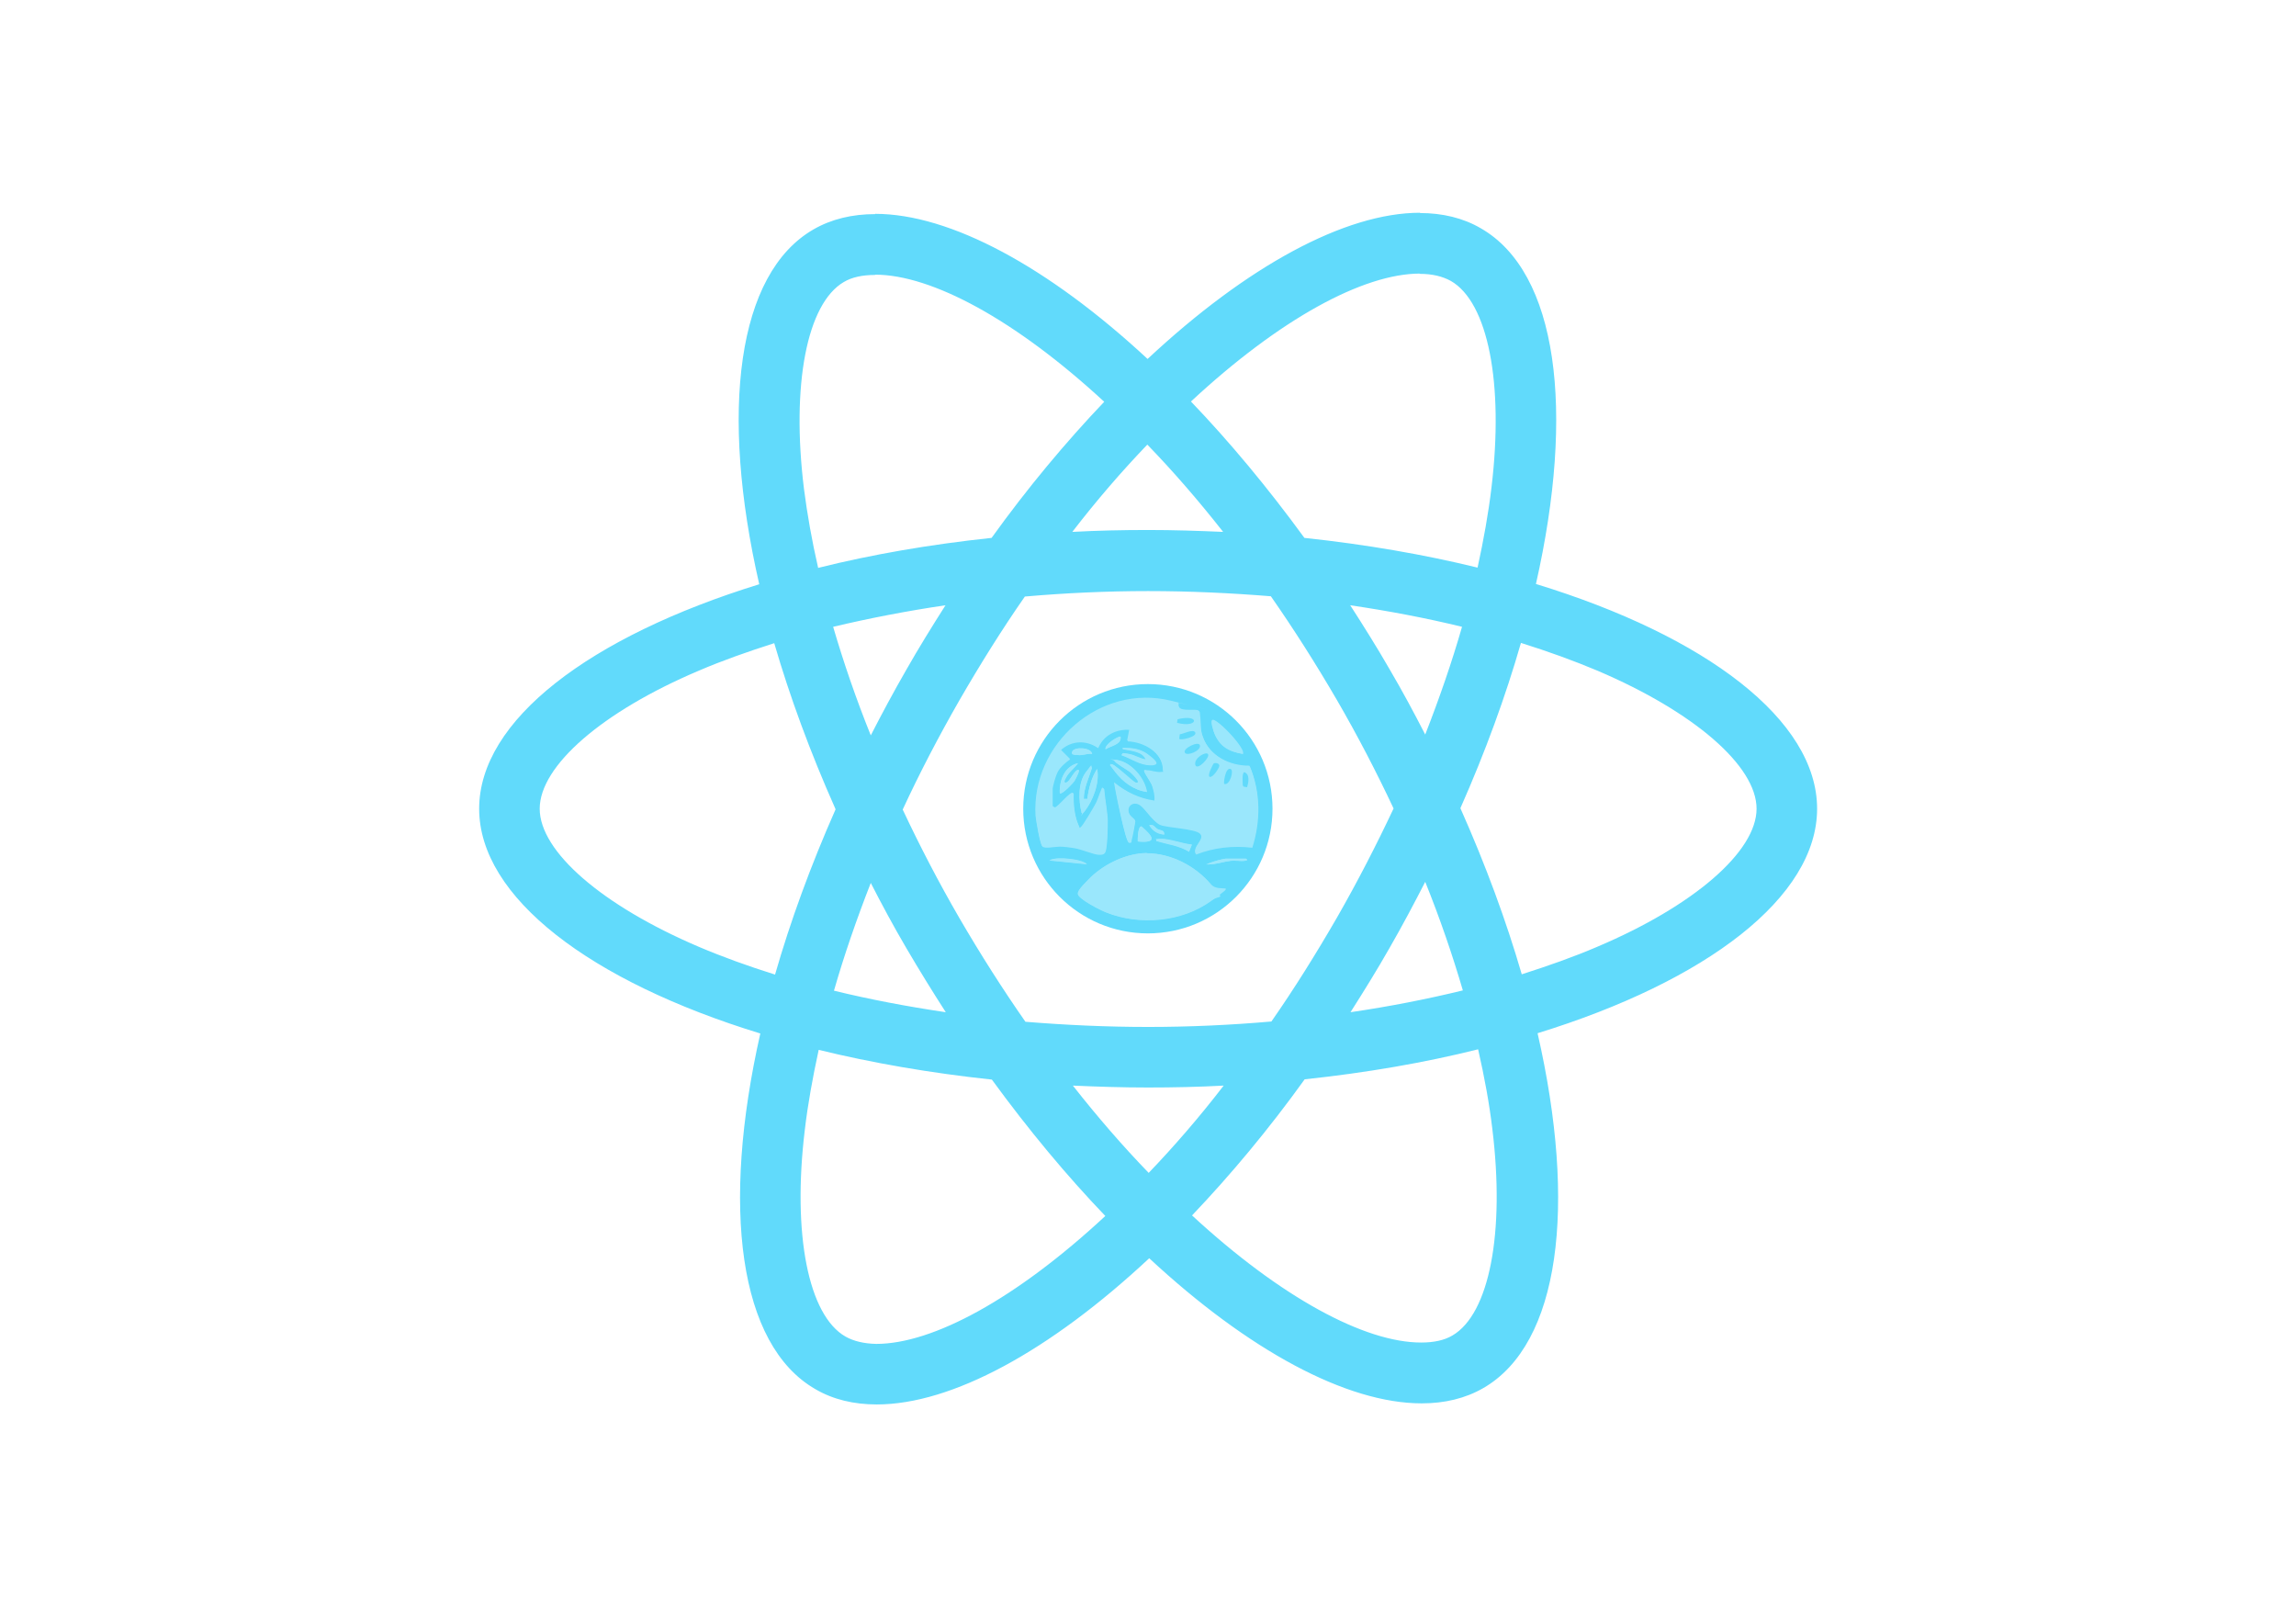 <?xml version="1.0" encoding="UTF-8"?>
<svg
  id="Layer_1"
  xmlns="http://www.w3.org/2000/svg"
  version="1.1"
  viewBox="0 0 841.9 595.3"
>
  <!-- Generator: Adobe Illustrator 29.3.0, SVG Export Plug-In . SVG Version: 2.1.0 Build 146)  -->
  <defs>
    <style>
    .st0 {
      fill: #9ae7fc;
    }

    .st1 {
      fill: #61dafb;
    }
    </style>
  </defs>
  <g>
    <path
      class="st1"
      d="M666.3,296.5c0-32.5-40.7-63.3-103.1-82.4,14.4-63.6,8-114.2-20.2-130.4-6.5-3.8-14.1-5.6-22.4-5.6v22.3c4.6,0,8.3.9,11.4,2.6,13.6,7.8,19.5,37.5,14.9,75.7-1.1,9.4-2.9,19.3-5.1,29.4-19.6-4.8-41-8.5-63.5-10.9-13.5-18.5-27.5-35.3-41.6-50,32.6-30.3,63.2-46.9,84-46.9v-22.3c-27.5,0-63.5,19.6-99.9,53.6-36.4-33.8-72.4-53.2-99.9-53.2v22.3c20.7,0,51.4,16.5,84,46.6-14,14.7-28,31.4-41.3,49.9-22.6,2.4-44,6.1-63.6,11-2.3-10-4-19.7-5.2-29-4.7-38.2,1.1-67.9,14.6-75.8,3-1.8,6.9-2.6,11.5-2.6v-22.3c-8.4,0-16,1.8-22.6,5.6-28.1,16.2-34.4,66.7-19.9,130.1-62.2,19.2-102.7,49.9-102.7,82.3s40.7,63.3,103.1,82.4c-14.4,63.6-8,114.2,20.2,130.4,6.5,3.8,14.1,5.6,22.5,5.6,27.5,0,63.5-19.6,99.9-53.6,36.4,33.8,72.4,53.2,99.9,53.2,8.4,0,16-1.8,22.6-5.6,28.1-16.2,34.4-66.7,19.9-130.1,62-19.1,102.5-49.9,102.5-82.3zm-130.2-66.7c-3.7,12.9-8.3,26.2-13.5,39.5-4.1-8-8.4-16-13.1-24-4.6-8-9.5-15.8-14.4-23.4,14.2,2.1,27.9,4.7,41,7.9zm-45.8,106.5c-7.8,13.5-15.8,26.3-24.1,38.2-14.9,1.3-30,2-45.2,2s-30.2-.7-45-1.9c-8.3-11.9-16.4-24.6-24.2-38-7.6-13.1-14.5-26.4-20.8-39.8,6.2-13.4,13.2-26.8,20.7-39.9,7.8-13.5,15.8-26.3,24.1-38.2,14.9-1.3,30-2,45.2-2s30.2.7,45,1.9c8.3,11.9,16.4,24.6,24.2,38,7.6,13.1,14.5,26.4,20.8,39.8-6.3,13.4-13.2,26.8-20.7,39.9zm32.3-13c5.4,13.4,10,26.8,13.8,39.8-13.1,3.2-26.9,5.9-41.2,8,4.9-7.7,9.8-15.6,14.4-23.7,4.6-8,8.9-16.1,13-24.1zm-101.4,106.7c-9.3-9.6-18.6-20.3-27.8-32,9,.4,18.2.7,27.5.7s18.7-.2,27.8-.7c-9,11.7-18.3,22.4-27.5,32zm-74.4-58.9c-14.2-2.1-27.9-4.7-41-7.9,3.7-12.9,8.3-26.2,13.5-39.5,4.1,8,8.4,16,13.1,24s9.5,15.8,14.4,23.4zm73.9-208.1c9.3,9.6,18.6,20.3,27.8,32-9-.4-18.2-.7-27.5-.7s-18.7.2-27.8.7c9-11.7,18.3-22.4,27.5-32zm-74,58.9c-4.9,7.7-9.8,15.6-14.4,23.7-4.6,8-8.9,16-13,24-5.4-13.4-10-26.8-13.8-39.8,13.1-3.1,26.9-5.8,41.2-7.9zm-90.5,125.2c-35.4-15.1-58.3-34.9-58.3-50.6s22.9-35.6,58.3-50.6c8.6-3.7,18-7,27.7-10.1,5.7,19.6,13.2,40,22.5,60.9-9.2,20.8-16.6,41.1-22.2,60.6-9.9-3.1-19.3-6.5-28-10.2zm53.8,142.9c-13.6-7.8-19.5-37.5-14.9-75.7,1.1-9.4,2.9-19.3,5.1-29.4,19.6,4.8,41,8.5,63.5,10.9,13.5,18.5,27.5,35.3,41.6,50-32.6,30.3-63.2,46.9-84,46.9-4.5-.1-8.3-1-11.3-2.7zm237.2-76.2c4.7,38.2-1.1,67.9-14.6,75.8-3,1.8-6.9,2.6-11.5,2.6-20.7,0-51.4-16.5-84-46.6,14-14.7,28-31.4,41.3-49.9,22.6-2.4,44-6.1,63.6-11,2.3,10.1,4.1,19.8,5.2,29.1zm38.5-66.7c-8.6,3.7-18,7-27.7,10.1-5.7-19.6-13.2-40-22.5-60.9,9.2-20.8,16.6-41.1,22.2-60.6,9.9,3.1,19.3,6.5,28.1,10.2,35.4,15.1,58.3,34.9,58.3,50.6,0,15.7-23,35.6-58.4,50.6zm-264.9-268.7z"
    />
    <circle class="st1" cx="420.9" cy="296.5" r="45.7" />
    <path class="st1" d="M520.5,78.1" />
  </g>
  <circle class="st0" cx="420.8" cy="296.6" r="43" />
  <path
    class="st1"
    d="M466.1,296.6c0,25-20.2,45.2-45.2,45.2s-45.2-20.2-45.2-45.2,20.2-45.2,45.2-45.2,45.2,20.2,45.2,45.2ZM386,295.6v-6.3c0-1.1,1.2-5.1,1.8-6.2,1-1.9,2.9-3.5,4.6-4.7l-3.4-3.4c4-3.6,9.4-3.7,13.7-.7,1.9-4.7,6.6-7.1,11.6-6.7l-.8,4.2c5.9.2,13.1,4.1,13.1,10.8s0,.5-.7.7c-1.7.3-3.4-.4-5-.6s-1.2-.4-1.2.3,2.5,4.1,3,5.5,1,3.5.8,5.3c-5.6-.8-10.5-3.2-14.8-6.7.3,2.6,4.1,21.7,5.3,21.9s.8-.6,1-1.1,1.3-6.3,1.3-6.7c0-1-1.7-1.8-2.2-2.8-1.2-2.7,1.3-4.7,3.7-3.3s5.2,6.2,7.5,7.3,13,1.4,14.8,3.3-2.9,4.6-1.5,7.6c6.7-2.6,13.5-3.3,20.6-2.5,3.1-9.7,3.1-20.3-.9-29.8-7.3,0-14.7-3.6-17.2-10.8-2.5-7.2-.7-8.6-1.3-9.3-.8-1-6.3.6-7.4-1.5s.3-1.1-.2-1.4-1.9-.6-2.6-.8c-26-6.4-51.3,15.7-49.7,42.1,0,1.6,1.6,10.3,2.4,11.1s4.8,0,6.3,0,3.7.3,5,.5c2.9.4,7.2,2.4,9.4,2.5s2.4-.8,2.7-2.4c.4-2.6.5-7.4.5-10.1s-1-7.8-1.3-11.6c-.9-.2-.7,0-.9.5-.7,1.3-1.1,3.2-1.9,4.8s-5.2,8.7-5.7,9-.7-.5-.8-.8c-1.6-3.5-2-7.9-1.9-11.8-.9-1-5.4,4.9-6.7,5.3l-.8-.4v-.3h-.2ZM455.6,276.4c1.1-1.2-6-8.9-7.2-10-3-2.7-5.4-4.5-3.5,1.4s5.7,7.8,10.6,8.5h.1ZM410.9,270.1c-.4-.5-6.1,2.9-5.5,4.6,1.9-1.3,5.9-1.7,5.5-4.6ZM400.4,276.4c-.3-2.4-6.3-2.7-7.2-1s1.6,1.4,1.9,1.4c1.8.3,3.5-.6,5.2-.4h.1ZM411.3,276.8c3.8,1.3,6.6,3.6,10.9,3.7s0-3-1.2-3.9c-2.2-1.7-5.1-2.4-7.8-2.4s-1.6-.3-1.4.4c2.8.6,7.3.7,8.4,3.8-2.3-.3-3.9-1.6-6.2-2s-2.5-.5-2.6.3h0ZM420.6,290.3c-.8-5.1-5.7-10.8-10.9-11.6s-1.3-.4-.8.5,4.7,3.2,5.7,4,4.5,4.2,2.1,3.8-8.4-7.8-9.4-6.7c.2.9,1.1,1.9,1.7,2.7,3,3.8,6.9,6.8,11.8,7.4h-.2ZM395.3,279.8c-5,1.1-6.9,6.3-6.7,11,.7.8,5-3.8,5.4-4.5s2.7-4.6,1.1-4-2.9,4.4-4.2,4.6.2-2.1.4-2.5c1.1-1.6,2.9-3.1,4-4.6h0ZM400.4,281.5c-.4-.5-2,1.3-2.3,1.7-2.9,3.9-2.6,10.2-1.5,14.8.8.2.8-.3,1.2-.7,3-3.8,5.5-10.5,4.5-15.4-2.1,3.1-3.1,7.3-3.6,11h-1.3c0-4,1.9-7.7,3-11.4h0ZM426.9,305.9c0-1.7-1.7-1.4-2.5-1.9s-1.3-1.9-3-1.4c1.3,2.1,3,3.2,5.5,3.4h0ZM417.2,308.5c7.6.7,5.5-1.9,1.4-5.5-1.3-.3-1.5,4.5-1.4,5.5ZM437,309.7c-3.5-.3-7.8-2-11.2-2.1s-1.3,0-1.9.7c4,1.3,8.4,1.7,12.1,4l1-2.5h0ZM420.5,312.8c-7.3,0-15.1,3.7-20.4,8.8s-4.8,5.3-4.8,6.2c0,1.8,8.6,6.2,10.5,6.8,12.1,4.8,27.5,3.5,38.2-4.2s3.1-2.7,0-6.2c-5.7-6.6-14.7-11.4-23.4-11.3h-.1ZM398.7,316.9c-1.4-1.4-5-1.9-7-2.1s-5.3-.3-6.9.6l13.9,1.4h0ZM456.9,314.8h-7.4c-.9,0-4.9,1.1-6,1.6s-.8.6,0,.5c2.4,0,5.1-1,7.6-1.3s3.5.2,5.1,0,1.3-.3.6-.8h0Z"
  />
  <path
    class="st0"
    d="M386,295.6l.8.4c1.3-.3,5.8-6.2,6.7-5.3,0,3.9.3,8.3,1.9,11.8s0,1.2.8.8,5.1-7.8,5.7-9,1.3-3.5,1.9-4.8,0-.7.9-.5c.3,3.8,1.2,7.8,1.3,11.6s0,7.5-.5,10.1-1.1,2.4-2.7,2.4-6.5-2.1-9.4-2.5-3.7-.5-5-.5-5.4,1.1-6.3,0-2.2-9.5-2.4-11.1c-1.5-26.4,23.7-48.5,49.7-42.1s2.2.4,2.6.8,0,1,.2,1.4c1.1,2,6.5.5,7.4,1.5s.4,6.9,1.3,9.3c2.5,7.2,10,10.9,17.2,10.8,4,9.4,4,20.1.9,29.8-7.2-.7-13.9,0-20.6,2.5-1.3-3.1,4.1-5.1,1.5-7.6s-11.8-1.9-14.8-3.3-5.4-6.1-7.5-7.3-4.9.6-3.7,3.3,2.1,1.8,2.2,2.8-1,6.2-1.3,6.7-.3,1.3-1,1.1c-1.1-.3-5-19.3-5.3-21.9,4.3,3.5,9.2,5.9,14.8,6.7.2-1.9-.3-3.5-.8-5.3s-3-5.1-3-5.5c0-.8.9-.3,1.2-.3,1.6,0,3.3.8,5,.6s.7.3.7-.7c0-6.6-7.2-10.6-13.1-10.8l.8-4.2c-5.1-.3-9.6,2-11.6,6.7-4.3-3-9.8-3-13.7.7l3.4,3.4c-1.8,1.3-3.5,2.8-4.6,4.7s-1.8,5.1-1.8,6.2v6.6h.2ZM431.6,265c7.8,2.1,8.7-3.5.2-1.3l-.2,1.3ZM432.4,270.9c.3.6,6.4-.4,5.8-2.3s-4.6.6-5.7.6l-.2,1.7h.1ZM434.5,276c.8,1.2,5.7-1.8,5.5-2.7-.4-1.9-6.6,1.2-5.5,2.7ZM442.9,276.4c-.9-.9-5,2.8-4.6,4,.6,2.4,5.7-3,4.6-4ZM445.1,279.9c-.3.2-3.1,4.6-1.5,5s3.5-3.4,3.5-4-1.3-1.3-2-.9h0ZM448.9,287.4c2.1.8,3.8-5.1,2.3-5.5-1.9-.6-2.6,5.1-2.3,5.5ZM457.3,288.6c.5-1.7,1.1-4.7-1-5.5-1,.3-.6,3.9-.6,4.8l.3.5,1.3.2h0Z"
  />
  <path
    class="st0"
    d="M455.6,276.4c-5-.8-9.1-3.6-10.6-8.5s.5-4,3.5-1.4,8.3,8.7,7.2,10h-.1Z"
  />
  <path
    class="st0"
    d="M420.6,290.3c-4.9-.6-8.9-3.6-11.8-7.4s-1.5-1.8-1.7-2.7c1-1,8.5,6.6,9.4,6.7,2.4.4-1.8-3.5-2.1-3.8-1-.8-5.4-3.5-5.7-4-.4-.8.5-.5.8-.5,5.2.8,10.1,6.6,10.9,11.6h.2Z"
  />
  <path
    class="st0"
    d="M400.4,281.5c-1.1,3.7-3,7.3-3,11.4h1.3c.5-3.7,1.5-7.8,3.6-11,1,4.8-1.5,11.6-4.5,15.4s-.4.8-1.2.7c-1.1-4.5-1.3-10.8,1.5-14.8s1.9-2.2,2.3-1.7h0Z"
  />
  <path
    class="st0"
    d="M411.3,276.8c0-.8,2.1-.4,2.6-.3,2.4.4,4,1.7,6.2,2-1.2-3.1-5.7-3.2-8.4-3.8,0-.8.9-.4,1.4-.4,2.8,0,5.6.7,7.8,2.4,2.2,1.7,4,4,1.2,3.9-4.3,0-7.1-2.4-10.9-3.7h0Z"
  />
  <path
    class="st0"
    d="M395.3,279.8c-1.1,1.6-3,3-4,4.6s-1.9,2.8-.4,2.5,2.8-4,4.2-4.6-.9,3.6-1.1,4c-.4.7-4.7,5.2-5.4,4.5-.2-4.6,1.8-9.9,6.7-11h0Z"
  />
  <path
    class="st0"
    d="M437,309.7l-1,2.5c-3.6-2.3-8-2.8-12.1-4,.5-.7,1.1-.7,1.9-.7,3.4,0,7.8,1.8,11.2,2.1h0Z"
  />
  <path class="st0" d="M417.2,308.5c0-1,0-5.8,1.4-5.5,4,3.5,6.1,6.2-1.4,5.5Z" />
  <path
    class="st0"
    d="M400.4,276.4c-1.8-.3-3.5.7-5.2.4s-2.3-.8-1.9-1.4c.8-1.6,6.9-1.4,7.2,1h-.1Z"
  />
  <path
    class="st0"
    d="M410.9,270.1c.4,3-3.6,3.3-5.5,4.6-.6-1.8,5-5.1,5.5-4.6Z"
  />
  <path
    class="st0"
    d="M426.9,305.9c-2.5-.2-4.1-1.3-5.5-3.4,1.7-.4,2,.8,3,1.4s2.6.3,2.5,1.9h0Z"
  />
  <path
    class="st1"
    d="M432.4,270.9l.2-1.7c1.1,0,5.1-2.2,5.7-.6s-5.5,2.9-5.8,2.3h-.1Z"
  />
  <path class="st1" d="M431.6,265l.2-1.3c8.4-2.1,7.7,3.4-.2,1.3Z" />
  <path class="st1" d="M434.5,276c-1.1-1.5,5.1-4.6,5.5-2.7s-4.6,4-5.5,2.7Z" />
  <path class="st1" d="M442.9,276.4c1.1,1.1-4,6.4-4.6,4s3.7-4.9,4.6-4Z" />
  <path
    class="st1"
    d="M445.1,279.9c.7-.4,2.1,0,2,.9s-2.4,4.4-3.5,4,1.3-4.8,1.5-5h0Z"
  />
  <path
    class="st1"
    d="M448.9,287.4c-.3-.3.4-6.1,2.3-5.5,1.4.4-.2,6.2-2.3,5.5Z"
  />
  <path
    class="st1"
    d="M457.3,288.6l-1.3-.2-.3-.5c0-.9-.4-4.6.6-4.8,2.1.8,1.5,3.8,1,5.5h0Z"
  />
  <path
    class="st0"
    d="M420.5,312.8c8.9,0,17.9,4.7,23.4,11.3,5.6,6.6,3.8,3.5,0,6.2-10.7,7.7-26.1,9-38.2,4.2-1.9-.8-10.5-5.1-10.5-6.8s4-5.3,4.8-6.2c5.3-5,13.1-8.6,20.4-8.8h.1Z"
  />
  <path
    class="st0"
    d="M398.7,316.9l-13.9-1.4c1.7-1,5-.8,6.9-.6s5.6.7,7,2.1h0Z"
  />
  <path
    class="st0"
    d="M456.9,314.8c.7.5,0,.8-.6.8-1.6.2-3.5-.2-5.1,0-2.4.3-5.2,1.2-7.6,1.3s-1.1,0,0-.5,5.1-1.6,6-1.6h7.4,0Z"
  />
</svg>
